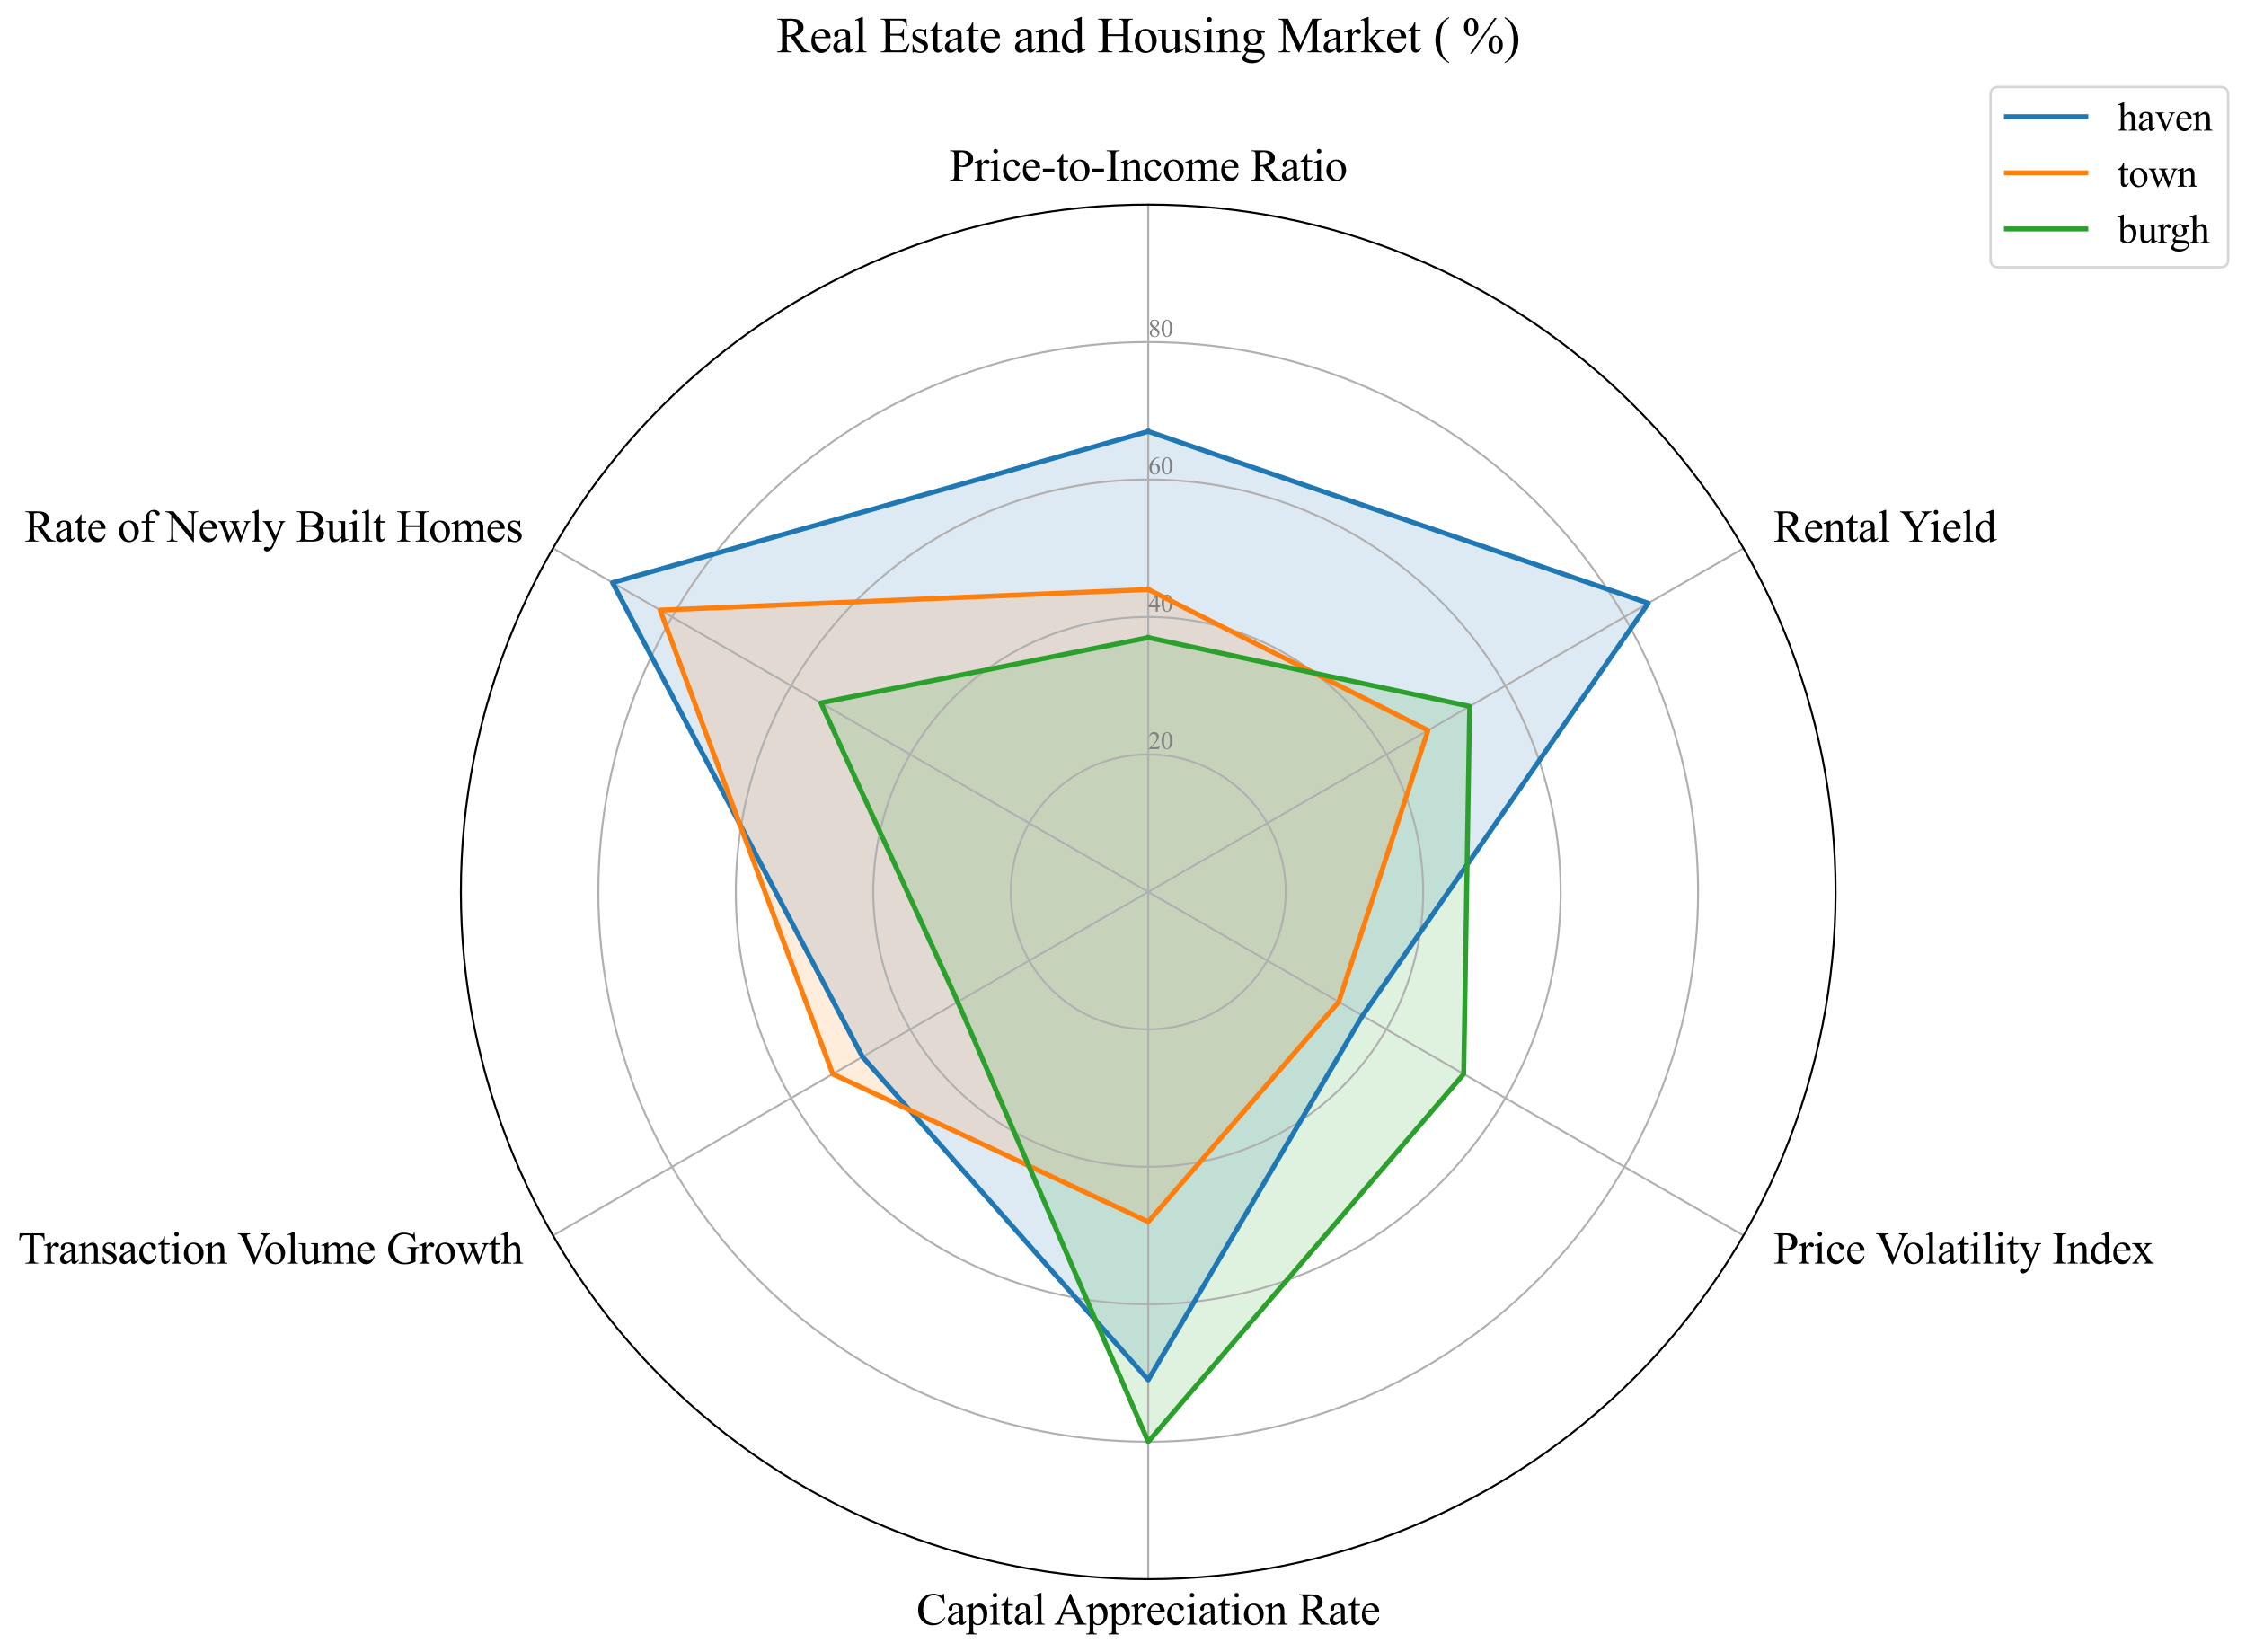 <?xml version="1.0" encoding="utf-8" standalone="no"?>
<!DOCTYPE svg PUBLIC "-//W3C//DTD SVG 1.1//EN"
  "http://www.w3.org/Graphics/SVG/1.1/DTD/svg11.dtd">
<svg xmlns:xlink="http://www.w3.org/1999/xlink" width="905.793pt" height="666.302pt" viewBox="0 0 905.793 666.302" xmlns="http://www.w3.org/2000/svg" version="1.1">
 <defs>
  <style type="text/css">*{stroke-linejoin: round; stroke-linecap: butt}</style>
 </defs>
 <g id="figure_1">
  <g id="patch_1">
   <path d="M -0 666.302 
L 905.793 666.302 
L 905.793 0 
L -0 0 
z
" style="fill: #ffffff"/>
  </g>
  <g id="axes_1">
   <g id="patch_2">
    <path d="M 740.273 359.728 
C 740.273 323.326 733.103 287.278 719.173 253.648 
C 705.243 220.017 684.823 189.457 659.083 163.718 
C 633.344 137.978 602.784 117.558 569.153 103.628 
C 535.523 89.698 499.475 82.528 463.073 82.528 
C 426.672 82.528 390.624 89.698 356.994 103.628 
C 323.363 117.558 292.803 137.978 267.063 163.718 
C 241.324 189.457 220.904 220.017 206.974 253.648 
C 193.044 287.278 185.873 323.326 185.873 359.728 
C 185.873 396.129 193.044 432.177 206.974 465.807 
C 220.904 499.438 241.324 529.998 267.063 555.737 
C 292.803 581.477 323.363 601.897 356.994 615.827 
C 390.624 629.757 426.672 636.928 463.073 636.928 
C 499.475 636.928 535.523 629.757 569.153 615.827 
C 602.784 601.897 633.344 581.477 659.083 555.737 
C 684.823 529.998 705.243 499.438 719.173 465.807 
C 733.103 432.177 740.273 396.129 740.273 359.728 
M 463.073 359.728 
C 463.073 359.728 463.073 359.728 463.073 359.728 
C 463.073 359.728 463.073 359.728 463.073 359.728 
C 463.073 359.728 463.073 359.728 463.073 359.728 
C 463.073 359.728 463.073 359.728 463.073 359.728 
C 463.073 359.728 463.073 359.728 463.073 359.728 
C 463.073 359.728 463.073 359.728 463.073 359.728 
C 463.073 359.728 463.073 359.728 463.073 359.728 
C 463.073 359.728 463.073 359.728 463.073 359.728 
C 463.073 359.728 463.073 359.728 463.073 359.728 
C 463.073 359.728 463.073 359.728 463.073 359.728 
C 463.073 359.728 463.073 359.728 463.073 359.728 
C 463.073 359.728 463.073 359.728 463.073 359.728 
C 463.073 359.728 463.073 359.728 463.073 359.728 
C 463.073 359.728 463.073 359.728 463.073 359.728 
C 463.073 359.728 463.073 359.728 463.073 359.728 
C 463.073 359.728 463.073 359.728 463.073 359.728 
z
" style="fill: #ffffff"/>
   </g>
   <g id="patch_3">
    <path d="M 463.073 174.004 
L 664.726 243.304 
L 549.496 409.623 
L 463.073 556.539 
L 347.844 426.255 
L 247.017 234.988 
z
" clip-path="url(#p6fd9d0d547)" style="fill: #1f77b4; opacity: 0.15; stroke: #1f77b4; stroke-linejoin: miter"/>
   </g>
   <g id="patch_4">
    <path d="M 463.073 237.76 
L 575.903 294.586 
L 539.893 404.079 
L 463.073 492.784 
L 335.84 433.185 
L 266.222 246.076 
z
" clip-path="url(#p6fd9d0d547)" style="fill: #ff7f0e; opacity: 0.15; stroke: #ff7f0e; stroke-linejoin: miter"/>
   </g>
   <g id="patch_5">
    <path d="M 463.073 257.163 
L 592.707 284.884 
L 590.306 433.185 
L 463.073 581.487 
L 386.254 404.079 
L 331.039 283.498 
z
" clip-path="url(#p6fd9d0d547)" style="fill: #2ca02c; opacity: 0.15; stroke: #2ca02c; stroke-linejoin: miter"/>
   </g>
   <g id="matplotlib.axis_1">
    <g id="xtick_1">
     <g id="line2d_1">
      <path d="M 463.073 359.728 
L 463.073 82.528 
" clip-path="url(#p6fd9d0d547)" style="fill: none; stroke: #b0b0b0; stroke-width: 0.8; stroke-linecap: square"/>
     </g>
     <g id="text_1">
      <!-- Price-to-Income Ratio -->
      <g transform="translate(382.851 72.852) scale(0.18 -0.18)">
       <defs>
        <path id="TimesNewRomanPSMT-50" d="M 1313 1984 
L 1313 750 
Q 1313 350 1400 253 
Q 1519 116 1759 116 
L 1922 116 
L 1922 0 
L 106 0 
L 106 116 
L 266 116 
Q 534 116 650 291 
Q 713 388 713 750 
L 713 3488 
Q 713 3888 628 3984 
Q 506 4122 266 4122 
L 106 4122 
L 106 4238 
L 1659 4238 
Q 2228 4238 2556 4120 
Q 2884 4003 3109 3725 
Q 3334 3447 3334 3066 
Q 3334 2547 2992 2222 
Q 2650 1897 2025 1897 
Q 1872 1897 1694 1919 
Q 1516 1941 1313 1984 
z
M 1313 2163 
Q 1478 2131 1606 2115 
Q 1734 2100 1825 2100 
Q 2150 2100 2386 2351 
Q 2622 2603 2622 3003 
Q 2622 3278 2509 3514 
Q 2397 3750 2190 3867 
Q 1984 3984 1722 3984 
Q 1563 3984 1313 3925 
L 1313 2163 
z
" transform="scale(0.016)"/>
        <path id="TimesNewRomanPSMT-72" d="M 1038 2947 
L 1038 2303 
Q 1397 2947 1775 2947 
Q 1947 2947 2059 2842 
Q 2172 2738 2172 2600 
Q 2172 2478 2090 2393 
Q 2009 2309 1897 2309 
Q 1788 2309 1652 2417 
Q 1516 2525 1450 2525 
Q 1394 2525 1328 2463 
Q 1188 2334 1038 2041 
L 1038 669 
Q 1038 431 1097 309 
Q 1138 225 1241 169 
Q 1344 113 1538 113 
L 1538 0 
L 72 0 
L 72 113 
Q 291 113 397 181 
Q 475 231 506 341 
Q 522 394 522 644 
L 522 1753 
Q 522 2253 501 2348 
Q 481 2444 426 2487 
Q 372 2531 291 2531 
Q 194 2531 72 2484 
L 41 2597 
L 906 2947 
L 1038 2947 
z
" transform="scale(0.016)"/>
        <path id="TimesNewRomanPSMT-69" d="M 928 4444 
Q 1059 4444 1151 4351 
Q 1244 4259 1244 4128 
Q 1244 3997 1151 3903 
Q 1059 3809 928 3809 
Q 797 3809 703 3903 
Q 609 3997 609 4128 
Q 609 4259 701 4351 
Q 794 4444 928 4444 
z
M 1188 2947 
L 1188 647 
Q 1188 378 1227 289 
Q 1266 200 1342 156 
Q 1419 113 1622 113 
L 1622 0 
L 231 0 
L 231 113 
Q 441 113 512 153 
Q 584 194 626 287 
Q 669 381 669 647 
L 669 1750 
Q 669 2216 641 2353 
Q 619 2453 572 2492 
Q 525 2531 444 2531 
Q 356 2531 231 2484 
L 188 2597 
L 1050 2947 
L 1188 2947 
z
" transform="scale(0.016)"/>
        <path id="TimesNewRomanPSMT-63" d="M 2631 1088 
Q 2516 522 2178 217 
Q 1841 -88 1431 -88 
Q 944 -88 581 321 
Q 219 731 219 1428 
Q 219 2103 620 2525 
Q 1022 2947 1584 2947 
Q 2006 2947 2278 2723 
Q 2550 2500 2550 2259 
Q 2550 2141 2473 2067 
Q 2397 1994 2259 1994 
Q 2075 1994 1981 2113 
Q 1928 2178 1911 2362 
Q 1894 2547 1784 2644 
Q 1675 2738 1481 2738 
Q 1169 2738 978 2506 
Q 725 2200 725 1697 
Q 725 1184 976 792 
Q 1228 400 1656 400 
Q 1963 400 2206 609 
Q 2378 753 2541 1131 
L 2631 1088 
z
" transform="scale(0.016)"/>
        <path id="TimesNewRomanPSMT-65" d="M 681 1784 
Q 678 1147 991 784 
Q 1303 422 1725 422 
Q 2006 422 2214 576 
Q 2422 731 2563 1106 
L 2659 1044 
Q 2594 616 2278 264 
Q 1963 -88 1488 -88 
Q 972 -88 605 314 
Q 238 716 238 1394 
Q 238 2128 614 2539 
Q 991 2950 1559 2950 
Q 2041 2950 2350 2633 
Q 2659 2316 2659 1784 
L 681 1784 
z
M 681 1966 
L 2006 1966 
Q 1991 2241 1941 2353 
Q 1863 2528 1708 2628 
Q 1553 2728 1384 2728 
Q 1125 2728 920 2526 
Q 716 2325 681 1966 
z
" transform="scale(0.016)"/>
        <path id="TimesNewRomanPSMT-2d" d="M 259 1672 
L 1875 1672 
L 1875 1200 
L 259 1200 
L 259 1672 
z
" transform="scale(0.016)"/>
        <path id="TimesNewRomanPSMT-74" d="M 1031 3803 
L 1031 2863 
L 1700 2863 
L 1700 2644 
L 1031 2644 
L 1031 788 
Q 1031 509 1111 412 
Q 1191 316 1316 316 
Q 1419 316 1516 380 
Q 1613 444 1666 569 
L 1788 569 
Q 1678 263 1478 108 
Q 1278 -47 1066 -47 
Q 922 -47 784 33 
Q 647 113 581 261 
Q 516 409 516 719 
L 516 2644 
L 63 2644 
L 63 2747 
Q 234 2816 414 2980 
Q 594 3144 734 3369 
Q 806 3488 934 3803 
L 1031 3803 
z
" transform="scale(0.016)"/>
        <path id="TimesNewRomanPSMT-6f" d="M 1600 2947 
Q 2250 2947 2644 2453 
Q 2978 2031 2978 1484 
Q 2978 1100 2793 706 
Q 2609 313 2286 112 
Q 1963 -88 1566 -88 
Q 919 -88 538 428 
Q 216 863 216 1403 
Q 216 1797 411 2186 
Q 606 2575 925 2761 
Q 1244 2947 1600 2947 
z
M 1503 2744 
Q 1338 2744 1170 2645 
Q 1003 2547 900 2300 
Q 797 2053 797 1666 
Q 797 1041 1045 587 
Q 1294 134 1700 134 
Q 2003 134 2200 384 
Q 2397 634 2397 1244 
Q 2397 2006 2069 2444 
Q 1847 2744 1503 2744 
z
" transform="scale(0.016)"/>
        <path id="TimesNewRomanPSMT-49" d="M 1975 116 
L 1975 0 
L 159 0 
L 159 116 
L 309 116 
Q 572 116 691 269 
Q 766 369 766 750 
L 766 3488 
Q 766 3809 725 3913 
Q 694 3991 597 4047 
Q 459 4122 309 4122 
L 159 4122 
L 159 4238 
L 1975 4238 
L 1975 4122 
L 1822 4122 
Q 1563 4122 1444 3969 
Q 1366 3869 1366 3488 
L 1366 750 
Q 1366 428 1406 325 
Q 1438 247 1538 191 
Q 1672 116 1822 116 
L 1975 116 
z
" transform="scale(0.016)"/>
        <path id="TimesNewRomanPSMT-6e" d="M 1034 2341 
Q 1538 2947 1994 2947 
Q 2228 2947 2397 2830 
Q 2566 2713 2666 2444 
Q 2734 2256 2734 1869 
L 2734 647 
Q 2734 375 2778 278 
Q 2813 200 2889 156 
Q 2966 113 3172 113 
L 3172 0 
L 1756 0 
L 1756 113 
L 1816 113 
Q 2016 113 2095 173 
Q 2175 234 2206 353 
Q 2219 400 2219 647 
L 2219 1819 
Q 2219 2209 2117 2386 
Q 2016 2563 1775 2563 
Q 1403 2563 1034 2156 
L 1034 647 
Q 1034 356 1069 288 
Q 1113 197 1189 155 
Q 1266 113 1500 113 
L 1500 0 
L 84 0 
L 84 113 
L 147 113 
Q 366 113 442 223 
Q 519 334 519 647 
L 519 1709 
Q 519 2225 495 2337 
Q 472 2450 423 2490 
Q 375 2531 294 2531 
Q 206 2531 84 2484 
L 38 2597 
L 900 2947 
L 1034 2947 
L 1034 2341 
z
" transform="scale(0.016)"/>
        <path id="TimesNewRomanPSMT-6d" d="M 1050 2338 
Q 1363 2650 1419 2697 
Q 1559 2816 1721 2881 
Q 1884 2947 2044 2947 
Q 2313 2947 2506 2790 
Q 2700 2634 2766 2338 
Q 3088 2713 3309 2830 
Q 3531 2947 3766 2947 
Q 3994 2947 4170 2830 
Q 4347 2713 4450 2447 
Q 4519 2266 4519 1878 
L 4519 647 
Q 4519 378 4559 278 
Q 4591 209 4675 161 
Q 4759 113 4950 113 
L 4950 0 
L 3538 0 
L 3538 113 
L 3597 113 
Q 3781 113 3884 184 
Q 3956 234 3988 344 
Q 4000 397 4000 647 
L 4000 1878 
Q 4000 2228 3916 2372 
Q 3794 2572 3525 2572 
Q 3359 2572 3192 2489 
Q 3025 2406 2788 2181 
L 2781 2147 
L 2788 2013 
L 2788 647 
Q 2788 353 2820 281 
Q 2853 209 2943 161 
Q 3034 113 3253 113 
L 3253 0 
L 1806 0 
L 1806 113 
Q 2044 113 2133 169 
Q 2222 225 2256 338 
Q 2272 391 2272 647 
L 2272 1878 
Q 2272 2228 2169 2381 
Q 2031 2581 1784 2581 
Q 1616 2581 1450 2491 
Q 1191 2353 1050 2181 
L 1050 647 
Q 1050 366 1089 281 
Q 1128 197 1204 155 
Q 1281 113 1516 113 
L 1516 0 
L 100 0 
L 100 113 
Q 297 113 375 155 
Q 453 197 493 289 
Q 534 381 534 647 
L 534 1741 
Q 534 2213 506 2350 
Q 484 2453 437 2492 
Q 391 2531 309 2531 
Q 222 2531 100 2484 
L 53 2597 
L 916 2947 
L 1050 2947 
L 1050 2338 
z
" transform="scale(0.016)"/>
        <path id="TimesNewRomanPSMT-20" transform="scale(0.016)"/>
        <path id="TimesNewRomanPSMT-52" d="M 4325 0 
L 3194 0 
L 1759 1981 
Q 1600 1975 1500 1975 
Q 1459 1975 1412 1976 
Q 1366 1978 1316 1981 
L 1316 750 
Q 1316 350 1403 253 
Q 1522 116 1759 116 
L 1925 116 
L 1925 0 
L 109 0 
L 109 116 
L 269 116 
Q 538 116 653 291 
Q 719 388 719 750 
L 719 3488 
Q 719 3888 631 3984 
Q 509 4122 269 4122 
L 109 4122 
L 109 4238 
L 1653 4238 
Q 2328 4238 2648 4139 
Q 2969 4041 3192 3777 
Q 3416 3513 3416 3147 
Q 3416 2756 3161 2468 
Q 2906 2181 2372 2063 
L 3247 847 
Q 3547 428 3762 290 
Q 3978 153 4325 116 
L 4325 0 
z
M 1316 2178 
Q 1375 2178 1419 2176 
Q 1463 2175 1491 2175 
Q 2097 2175 2405 2437 
Q 2713 2700 2713 3106 
Q 2713 3503 2464 3751 
Q 2216 4000 1806 4000 
Q 1625 4000 1316 3941 
L 1316 2178 
z
" transform="scale(0.016)"/>
        <path id="TimesNewRomanPSMT-61" d="M 1822 413 
Q 1381 72 1269 19 
Q 1100 -59 909 -59 
Q 613 -59 420 144 
Q 228 347 228 678 
Q 228 888 322 1041 
Q 450 1253 767 1440 
Q 1084 1628 1822 1897 
L 1822 2009 
Q 1822 2438 1686 2597 
Q 1550 2756 1291 2756 
Q 1094 2756 978 2650 
Q 859 2544 859 2406 
L 866 2225 
Q 866 2081 792 2003 
Q 719 1925 600 1925 
Q 484 1925 411 2006 
Q 338 2088 338 2228 
Q 338 2497 613 2722 
Q 888 2947 1384 2947 
Q 1766 2947 2009 2819 
Q 2194 2722 2281 2516 
Q 2338 2381 2338 1966 
L 2338 994 
Q 2338 584 2353 492 
Q 2369 400 2405 369 
Q 2441 338 2488 338 
Q 2538 338 2575 359 
Q 2641 400 2828 588 
L 2828 413 
Q 2478 -56 2159 -56 
Q 2006 -56 1915 50 
Q 1825 156 1822 413 
z
M 1822 616 
L 1822 1706 
Q 1350 1519 1213 1441 
Q 966 1303 859 1153 
Q 753 1003 753 825 
Q 753 600 887 451 
Q 1022 303 1197 303 
Q 1434 303 1822 616 
z
" transform="scale(0.016)"/>
       </defs>
       <use xlink:href="#TimesNewRomanPSMT-50"/>
       <use xlink:href="#TimesNewRomanPSMT-72" transform="translate(55.615 0)"/>
       <use xlink:href="#TimesNewRomanPSMT-69" transform="translate(88.916 0)"/>
       <use xlink:href="#TimesNewRomanPSMT-63" transform="translate(116.699 0)"/>
       <use xlink:href="#TimesNewRomanPSMT-65" transform="translate(161.084 0)"/>
       <use xlink:href="#TimesNewRomanPSMT-2d" transform="translate(205.469 0)"/>
       <use xlink:href="#TimesNewRomanPSMT-74" transform="translate(238.77 0)"/>
       <use xlink:href="#TimesNewRomanPSMT-6f" transform="translate(266.553 0)"/>
       <use xlink:href="#TimesNewRomanPSMT-2d" transform="translate(316.553 0)"/>
       <use xlink:href="#TimesNewRomanPSMT-49" transform="translate(349.854 0)"/>
       <use xlink:href="#TimesNewRomanPSMT-6e" transform="translate(383.154 0)"/>
       <use xlink:href="#TimesNewRomanPSMT-63" transform="translate(433.154 0)"/>
       <use xlink:href="#TimesNewRomanPSMT-6f" transform="translate(477.539 0)"/>
       <use xlink:href="#TimesNewRomanPSMT-6d" transform="translate(527.539 0)"/>
       <use xlink:href="#TimesNewRomanPSMT-65" transform="translate(605.322 0)"/>
       <use xlink:href="#TimesNewRomanPSMT-20" transform="translate(649.707 0)"/>
       <use xlink:href="#TimesNewRomanPSMT-52" transform="translate(674.707 0)"/>
       <use xlink:href="#TimesNewRomanPSMT-61" transform="translate(741.406 0)"/>
       <use xlink:href="#TimesNewRomanPSMT-74" transform="translate(785.791 0)"/>
       <use xlink:href="#TimesNewRomanPSMT-69" transform="translate(813.574 0)"/>
       <use xlink:href="#TimesNewRomanPSMT-6f" transform="translate(841.357 0)"/>
      </g>
     </g>
    </g>
    <g id="xtick_2">
     <g id="line2d_2">
      <path d="M 463.073 359.728 
L 703.136 221.127 
" clip-path="url(#p6fd9d0d547)" style="fill: none; stroke: #b0b0b0; stroke-width: 0.8; stroke-linecap: square"/>
     </g>
     <g id="text_2">
      <!-- Rental Yield -->
      <g transform="translate(715.26 218.452) scale(0.18 -0.18)">
       <defs>
        <path id="TimesNewRomanPSMT-6c" d="M 1184 4444 
L 1184 647 
Q 1184 378 1223 290 
Q 1263 203 1344 158 
Q 1425 113 1647 113 
L 1647 0 
L 244 0 
L 244 113 
Q 441 113 512 153 
Q 584 194 625 287 
Q 666 381 666 647 
L 666 3247 
Q 666 3731 644 3842 
Q 622 3953 573 3993 
Q 525 4034 450 4034 
Q 369 4034 244 3984 
L 191 4094 
L 1044 4444 
L 1184 4444 
z
" transform="scale(0.016)"/>
        <path id="TimesNewRomanPSMT-59" d="M 3050 4238 
L 4528 4238 
L 4528 4122 
L 4447 4122 
Q 4366 4122 4209 4050 
Q 4053 3978 3925 3843 
Q 3797 3709 3609 3406 
L 2588 1797 
L 2588 734 
Q 2588 344 2675 247 
Q 2794 116 3050 116 
L 3188 116 
L 3188 0 
L 1388 0 
L 1388 116 
L 1538 116 
Q 1806 116 1919 278 
Q 1988 378 1988 734 
L 1988 1738 
L 825 3513 
Q 619 3825 545 3903 
Q 472 3981 241 4091 
Q 178 4122 59 4122 
L 59 4238 
L 1872 4238 
L 1872 4122 
L 1778 4122 
Q 1631 4122 1507 4053 
Q 1384 3984 1384 3847 
Q 1384 3734 1575 3441 
L 2459 2075 
L 3291 3381 
Q 3478 3675 3478 3819 
Q 3478 3906 3433 3975 
Q 3388 4044 3303 4083 
Q 3219 4122 3050 4122 
L 3050 4238 
z
" transform="scale(0.016)"/>
        <path id="TimesNewRomanPSMT-64" d="M 2222 322 
Q 2013 103 1813 7 
Q 1613 -88 1381 -88 
Q 913 -88 563 304 
Q 213 697 213 1313 
Q 213 1928 600 2439 
Q 988 2950 1597 2950 
Q 1975 2950 2222 2709 
L 2222 3238 
Q 2222 3728 2198 3840 
Q 2175 3953 2125 3993 
Q 2075 4034 2000 4034 
Q 1919 4034 1784 3984 
L 1744 4094 
L 2597 4444 
L 2738 4444 
L 2738 1134 
Q 2738 631 2761 520 
Q 2784 409 2836 365 
Q 2888 322 2956 322 
Q 3041 322 3181 375 
L 3216 266 
L 2366 -88 
L 2222 -88 
L 2222 322 
z
M 2222 541 
L 2222 2016 
Q 2203 2228 2109 2403 
Q 2016 2578 1861 2667 
Q 1706 2756 1559 2756 
Q 1284 2756 1069 2509 
Q 784 2184 784 1559 
Q 784 928 1059 592 
Q 1334 256 1672 256 
Q 1956 256 2222 541 
z
" transform="scale(0.016)"/>
       </defs>
       <use xlink:href="#TimesNewRomanPSMT-52"/>
       <use xlink:href="#TimesNewRomanPSMT-65" transform="translate(66.699 0)"/>
       <use xlink:href="#TimesNewRomanPSMT-6e" transform="translate(111.084 0)"/>
       <use xlink:href="#TimesNewRomanPSMT-74" transform="translate(161.084 0)"/>
       <use xlink:href="#TimesNewRomanPSMT-61" transform="translate(188.867 0)"/>
       <use xlink:href="#TimesNewRomanPSMT-6c" transform="translate(233.252 0)"/>
       <use xlink:href="#TimesNewRomanPSMT-20" transform="translate(261.035 0)"/>
       <use xlink:href="#TimesNewRomanPSMT-59" transform="translate(282.285 0)"/>
       <use xlink:href="#TimesNewRomanPSMT-69" transform="translate(349.002 0)"/>
       <use xlink:href="#TimesNewRomanPSMT-65" transform="translate(376.785 0)"/>
       <use xlink:href="#TimesNewRomanPSMT-6c" transform="translate(421.17 0)"/>
       <use xlink:href="#TimesNewRomanPSMT-64" transform="translate(448.953 0)"/>
      </g>
     </g>
    </g>
    <g id="xtick_3">
     <g id="line2d_3">
      <path d="M 463.073 359.728 
L 703.136 498.327 
" clip-path="url(#p6fd9d0d547)" style="fill: none; stroke: #b0b0b0; stroke-width: 0.8; stroke-linecap: square"/>
     </g>
     <g id="text_3">
      <!-- Price Volatility Index -->
      <g transform="translate(715.26 509.635) scale(0.18 -0.18)">
       <defs>
        <path id="TimesNewRomanPSMT-56" d="M 4544 4238 
L 4544 4122 
Q 4319 4081 4203 3978 
Q 4038 3825 3909 3509 
L 2431 -97 
L 2316 -97 
L 728 3556 
Q 606 3838 556 3900 
Q 478 3997 364 4051 
Q 250 4106 56 4122 
L 56 4238 
L 1788 4238 
L 1788 4122 
Q 1494 4094 1406 4022 
Q 1319 3950 1319 3838 
Q 1319 3681 1463 3350 
L 2541 866 
L 3541 3319 
Q 3688 3681 3688 3822 
Q 3688 3913 3597 3995 
Q 3506 4078 3291 4113 
Q 3275 4116 3238 4122 
L 3238 4238 
L 4544 4238 
z
" transform="scale(0.016)"/>
        <path id="TimesNewRomanPSMT-79" d="M 38 2863 
L 1372 2863 
L 1372 2747 
L 1306 2747 
Q 1166 2747 1095 2686 
Q 1025 2625 1025 2534 
Q 1025 2413 1128 2197 
L 1825 753 
L 2466 2334 
Q 2519 2463 2519 2588 
Q 2519 2644 2497 2672 
Q 2472 2706 2419 2726 
Q 2366 2747 2231 2747 
L 2231 2863 
L 3163 2863 
L 3163 2747 
Q 3047 2734 2984 2696 
Q 2922 2659 2847 2556 
Q 2819 2513 2741 2316 
L 1575 -541 
Q 1406 -956 1132 -1168 
Q 859 -1381 606 -1381 
Q 422 -1381 303 -1275 
Q 184 -1169 184 -1031 
Q 184 -900 270 -820 
Q 356 -741 506 -741 
Q 609 -741 788 -809 
Q 913 -856 944 -856 
Q 1038 -856 1148 -759 
Q 1259 -663 1372 -384 
L 1575 113 
L 547 2272 
Q 500 2369 397 2513 
Q 319 2622 269 2659 
Q 197 2709 38 2747 
L 38 2863 
z
" transform="scale(0.016)"/>
        <path id="TimesNewRomanPSMT-78" d="M 84 2863 
L 1431 2863 
L 1431 2747 
Q 1303 2747 1251 2703 
Q 1200 2659 1200 2588 
Q 1200 2513 1309 2356 
Q 1344 2306 1413 2200 
L 1616 1875 
L 1850 2200 
Q 2075 2509 2075 2591 
Q 2075 2656 2022 2701 
Q 1969 2747 1850 2747 
L 1850 2863 
L 2819 2863 
L 2819 2747 
Q 2666 2738 2553 2663 
Q 2400 2556 2134 2200 
L 1744 1678 
L 2456 653 
Q 2719 275 2831 198 
Q 2944 122 3122 113 
L 3122 0 
L 1772 0 
L 1772 113 
Q 1913 113 1991 175 
Q 2050 219 2050 291 
Q 2050 363 1850 653 
L 1431 1266 
L 972 653 
Q 759 369 759 316 
Q 759 241 829 180 
Q 900 119 1041 113 
L 1041 0 
L 106 0 
L 106 113 
Q 219 128 303 191 
Q 422 281 703 653 
L 1303 1450 
L 759 2238 
Q 528 2575 401 2661 
Q 275 2747 84 2747 
L 84 2863 
z
" transform="scale(0.016)"/>
       </defs>
       <use xlink:href="#TimesNewRomanPSMT-50"/>
       <use xlink:href="#TimesNewRomanPSMT-72" transform="translate(55.615 0)"/>
       <use xlink:href="#TimesNewRomanPSMT-69" transform="translate(88.916 0)"/>
       <use xlink:href="#TimesNewRomanPSMT-63" transform="translate(116.699 0)"/>
       <use xlink:href="#TimesNewRomanPSMT-65" transform="translate(161.084 0)"/>
       <use xlink:href="#TimesNewRomanPSMT-20" transform="translate(205.469 0)"/>
       <use xlink:href="#TimesNewRomanPSMT-56" transform="translate(228.719 0)"/>
       <use xlink:href="#TimesNewRomanPSMT-6f" transform="translate(288.061 0)"/>
       <use xlink:href="#TimesNewRomanPSMT-6c" transform="translate(338.061 0)"/>
       <use xlink:href="#TimesNewRomanPSMT-61" transform="translate(365.844 0)"/>
       <use xlink:href="#TimesNewRomanPSMT-74" transform="translate(410.229 0)"/>
       <use xlink:href="#TimesNewRomanPSMT-69" transform="translate(438.012 0)"/>
       <use xlink:href="#TimesNewRomanPSMT-6c" transform="translate(465.795 0)"/>
       <use xlink:href="#TimesNewRomanPSMT-69" transform="translate(493.578 0)"/>
       <use xlink:href="#TimesNewRomanPSMT-74" transform="translate(521.361 0)"/>
       <use xlink:href="#TimesNewRomanPSMT-79" transform="translate(549.145 0)"/>
       <use xlink:href="#TimesNewRomanPSMT-20" transform="translate(599.145 0)"/>
       <use xlink:href="#TimesNewRomanPSMT-49" transform="translate(624.145 0)"/>
       <use xlink:href="#TimesNewRomanPSMT-6e" transform="translate(657.445 0)"/>
       <use xlink:href="#TimesNewRomanPSMT-64" transform="translate(707.445 0)"/>
       <use xlink:href="#TimesNewRomanPSMT-65" transform="translate(757.445 0)"/>
       <use xlink:href="#TimesNewRomanPSMT-78" transform="translate(801.83 0)"/>
      </g>
     </g>
    </g>
    <g id="xtick_4">
     <g id="line2d_4">
      <path d="M 463.073 359.728 
L 463.073 636.928 
" clip-path="url(#p6fd9d0d547)" style="fill: none; stroke: #b0b0b0; stroke-width: 0.8; stroke-linecap: square"/>
     </g>
     <g id="text_4">
      <!-- Capital Appreciation Rate -->
      <g transform="translate(369.597 655.252) scale(0.18 -0.18)">
       <defs>
        <path id="TimesNewRomanPSMT-43" d="M 3853 4334 
L 3950 2894 
L 3853 2894 
Q 3659 3541 3300 3825 
Q 2941 4109 2438 4109 
Q 2016 4109 1675 3895 
Q 1334 3681 1139 3212 
Q 944 2744 944 2047 
Q 944 1472 1128 1050 
Q 1313 628 1683 403 
Q 2053 178 2528 178 
Q 2941 178 3256 354 
Q 3572 531 3950 1056 
L 4047 994 
Q 3728 428 3303 165 
Q 2878 -97 2294 -97 
Q 1241 -97 663 684 
Q 231 1266 231 2053 
Q 231 2688 515 3219 
Q 800 3750 1298 4042 
Q 1797 4334 2388 4334 
Q 2847 4334 3294 4109 
Q 3425 4041 3481 4041 
Q 3566 4041 3628 4100 
Q 3709 4184 3744 4334 
L 3853 4334 
z
" transform="scale(0.016)"/>
        <path id="TimesNewRomanPSMT-70" d="M -6 2578 
L 875 2934 
L 994 2934 
L 994 2266 
Q 1216 2644 1439 2795 
Q 1663 2947 1909 2947 
Q 2341 2947 2628 2609 
Q 2981 2197 2981 1534 
Q 2981 794 2556 309 
Q 2206 -88 1675 -88 
Q 1444 -88 1275 -22 
Q 1150 25 994 166 
L 994 -706 
Q 994 -1000 1030 -1079 
Q 1066 -1159 1155 -1206 
Q 1244 -1253 1478 -1253 
L 1478 -1369 
L -22 -1369 
L -22 -1253 
L 56 -1253 
Q 228 -1256 350 -1188 
Q 409 -1153 442 -1076 
Q 475 -1000 475 -688 
L 475 2019 
Q 475 2297 450 2372 
Q 425 2447 370 2484 
Q 316 2522 222 2522 
Q 147 2522 31 2478 
L -6 2578 
z
M 994 2081 
L 994 1013 
Q 994 666 1022 556 
Q 1066 375 1236 237 
Q 1406 100 1666 100 
Q 1978 100 2172 344 
Q 2425 663 2425 1241 
Q 2425 1897 2138 2250 
Q 1938 2494 1663 2494 
Q 1513 2494 1366 2419 
Q 1253 2363 994 2081 
z
" transform="scale(0.016)"/>
        <path id="TimesNewRomanPSMT-41" d="M 2928 1419 
L 1288 1419 
L 1000 750 
Q 894 503 894 381 
Q 894 284 986 211 
Q 1078 138 1384 116 
L 1384 0 
L 50 0 
L 50 116 
Q 316 163 394 238 
Q 553 388 747 847 
L 2238 4334 
L 2347 4334 
L 3822 809 
Q 4000 384 4145 257 
Q 4291 131 4550 116 
L 4550 0 
L 2878 0 
L 2878 116 
Q 3131 128 3220 200 
Q 3309 272 3309 375 
Q 3309 513 3184 809 
L 2928 1419 
z
M 2841 1650 
L 2122 3363 
L 1384 1650 
L 2841 1650 
z
" transform="scale(0.016)"/>
       </defs>
       <use xlink:href="#TimesNewRomanPSMT-43"/>
       <use xlink:href="#TimesNewRomanPSMT-61" transform="translate(66.699 0)"/>
       <use xlink:href="#TimesNewRomanPSMT-70" transform="translate(111.084 0)"/>
       <use xlink:href="#TimesNewRomanPSMT-69" transform="translate(161.084 0)"/>
       <use xlink:href="#TimesNewRomanPSMT-74" transform="translate(188.867 0)"/>
       <use xlink:href="#TimesNewRomanPSMT-61" transform="translate(216.65 0)"/>
       <use xlink:href="#TimesNewRomanPSMT-6c" transform="translate(261.035 0)"/>
       <use xlink:href="#TimesNewRomanPSMT-20" transform="translate(288.818 0)"/>
       <use xlink:href="#TimesNewRomanPSMT-41" transform="translate(308.318 0)"/>
       <use xlink:href="#TimesNewRomanPSMT-70" transform="translate(380.535 0)"/>
       <use xlink:href="#TimesNewRomanPSMT-70" transform="translate(430.535 0)"/>
       <use xlink:href="#TimesNewRomanPSMT-72" transform="translate(480.535 0)"/>
       <use xlink:href="#TimesNewRomanPSMT-65" transform="translate(513.836 0)"/>
       <use xlink:href="#TimesNewRomanPSMT-63" transform="translate(558.221 0)"/>
       <use xlink:href="#TimesNewRomanPSMT-69" transform="translate(602.605 0)"/>
       <use xlink:href="#TimesNewRomanPSMT-61" transform="translate(630.389 0)"/>
       <use xlink:href="#TimesNewRomanPSMT-74" transform="translate(674.773 0)"/>
       <use xlink:href="#TimesNewRomanPSMT-69" transform="translate(702.557 0)"/>
       <use xlink:href="#TimesNewRomanPSMT-6f" transform="translate(730.34 0)"/>
       <use xlink:href="#TimesNewRomanPSMT-6e" transform="translate(780.34 0)"/>
       <use xlink:href="#TimesNewRomanPSMT-20" transform="translate(830.34 0)"/>
       <use xlink:href="#TimesNewRomanPSMT-52" transform="translate(855.34 0)"/>
       <use xlink:href="#TimesNewRomanPSMT-61" transform="translate(922.039 0)"/>
       <use xlink:href="#TimesNewRomanPSMT-74" transform="translate(966.424 0)"/>
       <use xlink:href="#TimesNewRomanPSMT-65" transform="translate(994.207 0)"/>
      </g>
     </g>
    </g>
    <g id="xtick_5">
     <g id="line2d_5">
      <path d="M 463.073 359.728 
L 223.011 498.327 
" clip-path="url(#p6fd9d0d547)" style="fill: none; stroke: #b0b0b0; stroke-width: 0.8; stroke-linecap: square"/>
     </g>
     <g id="text_5">
      <!-- Transaction Volume Growth -->
      <g transform="translate(7.2 509.652) scale(0.18 -0.18)">
       <defs>
        <path id="TimesNewRomanPSMT-54" d="M 3703 4238 
L 3750 3244 
L 3631 3244 
Q 3597 3506 3538 3619 
Q 3441 3800 3280 3886 
Q 3119 3972 2856 3972 
L 2259 3972 
L 2259 734 
Q 2259 344 2344 247 
Q 2463 116 2709 116 
L 2856 116 
L 2856 0 
L 1059 0 
L 1059 116 
L 1209 116 
Q 1478 116 1591 278 
Q 1659 378 1659 734 
L 1659 3972 
L 1150 3972 
Q 853 3972 728 3928 
Q 566 3869 450 3700 
Q 334 3531 313 3244 
L 194 3244 
L 244 4238 
L 3703 4238 
z
" transform="scale(0.016)"/>
        <path id="TimesNewRomanPSMT-73" d="M 2050 2947 
L 2050 1972 
L 1947 1972 
Q 1828 2431 1642 2597 
Q 1456 2763 1169 2763 
Q 950 2763 815 2647 
Q 681 2531 681 2391 
Q 681 2216 781 2091 
Q 878 1963 1175 1819 
L 1631 1597 
Q 2266 1288 2266 781 
Q 2266 391 1970 151 
Q 1675 -88 1309 -88 
Q 1047 -88 709 6 
Q 606 38 541 38 
Q 469 38 428 -44 
L 325 -44 
L 325 978 
L 428 978 
Q 516 541 762 319 
Q 1009 97 1316 97 
Q 1531 97 1667 223 
Q 1803 350 1803 528 
Q 1803 744 1651 891 
Q 1500 1038 1047 1263 
Q 594 1488 453 1669 
Q 313 1847 313 2119 
Q 313 2472 555 2709 
Q 797 2947 1181 2947 
Q 1350 2947 1591 2875 
Q 1750 2828 1803 2828 
Q 1853 2828 1881 2850 
Q 1909 2872 1947 2947 
L 2050 2947 
z
" transform="scale(0.016)"/>
        <path id="TimesNewRomanPSMT-75" d="M 2709 2863 
L 2709 1128 
Q 2709 631 2732 520 
Q 2756 409 2807 365 
Q 2859 322 2928 322 
Q 3025 322 3147 375 
L 3191 266 
L 2334 -88 
L 2194 -88 
L 2194 519 
Q 1825 119 1631 15 
Q 1438 -88 1222 -88 
Q 981 -88 804 51 
Q 628 191 559 409 
Q 491 628 491 1028 
L 491 2306 
Q 491 2509 447 2587 
Q 403 2666 317 2708 
Q 231 2750 6 2747 
L 6 2863 
L 1009 2863 
L 1009 947 
Q 1009 547 1148 422 
Q 1288 297 1484 297 
Q 1619 297 1789 381 
Q 1959 466 2194 703 
L 2194 2325 
Q 2194 2569 2105 2655 
Q 2016 2741 1734 2747 
L 1734 2863 
L 2709 2863 
z
" transform="scale(0.016)"/>
        <path id="TimesNewRomanPSMT-47" d="M 3928 4334 
L 4038 2997 
L 3928 2997 
Q 3763 3497 3500 3750 
Q 3122 4116 2528 4116 
Q 1719 4116 1297 3475 
Q 944 2934 944 2188 
Q 944 1581 1178 1081 
Q 1413 581 1792 348 
Q 2172 116 2572 116 
Q 2806 116 3025 175 
Q 3244 234 3447 350 
L 3447 1575 
Q 3447 1894 3398 1992 
Q 3350 2091 3248 2142 
Q 3147 2194 2891 2194 
L 2891 2313 
L 4531 2313 
L 4531 2194 
L 4453 2194 
Q 4209 2194 4119 2031 
Q 4056 1916 4056 1575 
L 4056 278 
Q 3697 84 3347 -6 
Q 2997 -97 2569 -97 
Q 1341 -97 703 691 
Q 225 1281 225 2053 
Q 225 2613 494 3125 
Q 813 3734 1369 4063 
Q 1834 4334 2469 4334 
Q 2700 4334 2889 4296 
Q 3078 4259 3425 4131 
Q 3600 4066 3659 4066 
Q 3719 4066 3761 4120 
Q 3803 4175 3813 4334 
L 3928 4334 
z
" transform="scale(0.016)"/>
        <path id="TimesNewRomanPSMT-77" d="M 41 2863 
L 1241 2863 
L 1241 2747 
Q 1075 2734 1023 2687 
Q 972 2641 972 2553 
Q 972 2456 1025 2319 
L 1638 672 
L 2253 2013 
L 2091 2434 
Q 2016 2622 1894 2694 
Q 1825 2738 1638 2747 
L 1638 2863 
L 3000 2863 
L 3000 2747 
Q 2775 2738 2681 2666 
Q 2619 2616 2619 2506 
Q 2619 2444 2644 2378 
L 3294 734 
L 3897 2319 
Q 3959 2488 3959 2588 
Q 3959 2647 3898 2694 
Q 3838 2741 3659 2747 
L 3659 2863 
L 4563 2863 
L 4563 2747 
Q 4291 2706 4163 2378 
L 3206 -88 
L 3078 -88 
L 2363 1741 
L 1528 -88 
L 1413 -88 
L 494 2319 
Q 403 2547 315 2626 
Q 228 2706 41 2747 
L 41 2863 
z
" transform="scale(0.016)"/>
        <path id="TimesNewRomanPSMT-68" d="M 1041 4444 
L 1041 2350 
Q 1388 2731 1591 2839 
Q 1794 2947 1997 2947 
Q 2241 2947 2416 2812 
Q 2591 2678 2675 2391 
Q 2734 2191 2734 1659 
L 2734 647 
Q 2734 375 2778 275 
Q 2809 200 2884 156 
Q 2959 113 3159 113 
L 3159 0 
L 1753 0 
L 1753 113 
L 1819 113 
Q 2019 113 2097 173 
Q 2175 234 2206 353 
Q 2216 403 2216 647 
L 2216 1659 
Q 2216 2128 2167 2275 
Q 2119 2422 2012 2495 
Q 1906 2569 1756 2569 
Q 1603 2569 1437 2487 
Q 1272 2406 1041 2159 
L 1041 647 
Q 1041 353 1073 281 
Q 1106 209 1195 161 
Q 1284 113 1503 113 
L 1503 0 
L 84 0 
L 84 113 
Q 275 113 384 172 
Q 447 203 484 290 
Q 522 378 522 647 
L 522 3238 
Q 522 3728 498 3840 
Q 475 3953 426 3993 
Q 378 4034 297 4034 
Q 231 4034 84 3984 
L 41 4094 
L 897 4444 
L 1041 4444 
z
" transform="scale(0.016)"/>
       </defs>
       <use xlink:href="#TimesNewRomanPSMT-54"/>
       <use xlink:href="#TimesNewRomanPSMT-72" transform="translate(57.584 0)"/>
       <use xlink:href="#TimesNewRomanPSMT-61" transform="translate(90.885 0)"/>
       <use xlink:href="#TimesNewRomanPSMT-6e" transform="translate(135.27 0)"/>
       <use xlink:href="#TimesNewRomanPSMT-73" transform="translate(185.27 0)"/>
       <use xlink:href="#TimesNewRomanPSMT-61" transform="translate(224.186 0)"/>
       <use xlink:href="#TimesNewRomanPSMT-63" transform="translate(268.57 0)"/>
       <use xlink:href="#TimesNewRomanPSMT-74" transform="translate(312.955 0)"/>
       <use xlink:href="#TimesNewRomanPSMT-69" transform="translate(340.738 0)"/>
       <use xlink:href="#TimesNewRomanPSMT-6f" transform="translate(368.521 0)"/>
       <use xlink:href="#TimesNewRomanPSMT-6e" transform="translate(418.521 0)"/>
       <use xlink:href="#TimesNewRomanPSMT-20" transform="translate(468.521 0)"/>
       <use xlink:href="#TimesNewRomanPSMT-56" transform="translate(491.771 0)"/>
       <use xlink:href="#TimesNewRomanPSMT-6f" transform="translate(551.113 0)"/>
       <use xlink:href="#TimesNewRomanPSMT-6c" transform="translate(601.113 0)"/>
       <use xlink:href="#TimesNewRomanPSMT-75" transform="translate(628.896 0)"/>
       <use xlink:href="#TimesNewRomanPSMT-6d" transform="translate(678.896 0)"/>
       <use xlink:href="#TimesNewRomanPSMT-65" transform="translate(756.68 0)"/>
       <use xlink:href="#TimesNewRomanPSMT-20" transform="translate(801.064 0)"/>
       <use xlink:href="#TimesNewRomanPSMT-47" transform="translate(826.064 0)"/>
       <use xlink:href="#TimesNewRomanPSMT-72" transform="translate(898.281 0)"/>
       <use xlink:href="#TimesNewRomanPSMT-6f" transform="translate(931.582 0)"/>
       <use xlink:href="#TimesNewRomanPSMT-77" transform="translate(981.582 0)"/>
       <use xlink:href="#TimesNewRomanPSMT-74" transform="translate(1053.799 0)"/>
       <use xlink:href="#TimesNewRomanPSMT-68" transform="translate(1081.582 0)"/>
      </g>
     </g>
    </g>
    <g id="xtick_6">
     <g id="line2d_6">
      <path d="M 463.073 359.728 
L 223.011 221.127 
" clip-path="url(#p6fd9d0d547)" style="fill: none; stroke: #b0b0b0; stroke-width: 0.8; stroke-linecap: square"/>
     </g>
     <g id="text_6">
      <!-- Rate of Newly Built Homes -->
      <g transform="translate(9.911 218.435) scale(0.18 -0.18)">
       <defs>
        <path id="TimesNewRomanPSMT-66" d="M 1319 2638 
L 1319 756 
Q 1319 356 1406 250 
Q 1522 113 1716 113 
L 1975 113 
L 1975 0 
L 266 0 
L 266 113 
L 394 113 
Q 519 113 622 175 
Q 725 238 764 344 
Q 803 450 803 756 
L 803 2638 
L 247 2638 
L 247 2863 
L 803 2863 
L 803 3050 
Q 803 3478 940 3775 
Q 1078 4072 1361 4255 
Q 1644 4438 1997 4438 
Q 2325 4438 2600 4225 
Q 2781 4084 2781 3909 
Q 2781 3816 2700 3733 
Q 2619 3650 2525 3650 
Q 2453 3650 2373 3701 
Q 2294 3753 2178 3923 
Q 2063 4094 1966 4153 
Q 1869 4213 1750 4213 
Q 1606 4213 1506 4136 
Q 1406 4059 1362 3898 
Q 1319 3738 1319 3069 
L 1319 2863 
L 2056 2863 
L 2056 2638 
L 1319 2638 
z
" transform="scale(0.016)"/>
        <path id="TimesNewRomanPSMT-4e" d="M -84 4238 
L 1066 4238 
L 3656 1059 
L 3656 3503 
Q 3656 3894 3569 3991 
Q 3453 4122 3203 4122 
L 3056 4122 
L 3056 4238 
L 4531 4238 
L 4531 4122 
L 4381 4122 
Q 4113 4122 4000 3959 
Q 3931 3859 3931 3503 
L 3931 -69 
L 3819 -69 
L 1025 3344 
L 1025 734 
Q 1025 344 1109 247 
Q 1228 116 1475 116 
L 1625 116 
L 1625 0 
L 150 0 
L 150 116 
L 297 116 
Q 569 116 681 278 
Q 750 378 750 734 
L 750 3681 
Q 566 3897 470 3965 
Q 375 4034 191 4094 
Q 100 4122 -84 4122 
L -84 4238 
z
" transform="scale(0.016)"/>
        <path id="TimesNewRomanPSMT-42" d="M 2956 2163 
Q 3397 2069 3616 1863 
Q 3919 1575 3919 1159 
Q 3919 844 3719 555 
Q 3519 266 3170 133 
Q 2822 0 2106 0 
L 106 0 
L 106 116 
L 266 116 
Q 531 116 647 284 
Q 719 394 719 750 
L 719 3488 
Q 719 3881 628 3984 
Q 506 4122 266 4122 
L 106 4122 
L 106 4238 
L 1938 4238 
Q 2450 4238 2759 4163 
Q 3228 4050 3475 3764 
Q 3722 3478 3722 3106 
Q 3722 2788 3528 2536 
Q 3334 2284 2956 2163 
z
M 1319 2331 
Q 1434 2309 1582 2298 
Q 1731 2288 1909 2288 
Q 2366 2288 2595 2386 
Q 2825 2484 2947 2687 
Q 3069 2891 3069 3131 
Q 3069 3503 2766 3765 
Q 2463 4028 1881 4028 
Q 1569 4028 1319 3959 
L 1319 2331 
z
M 1319 306 
Q 1681 222 2034 222 
Q 2600 222 2897 476 
Q 3194 731 3194 1106 
Q 3194 1353 3059 1581 
Q 2925 1809 2622 1940 
Q 2319 2072 1872 2072 
Q 1678 2072 1540 2065 
Q 1403 2059 1319 2044 
L 1319 306 
z
" transform="scale(0.016)"/>
        <path id="TimesNewRomanPSMT-48" d="M 1316 2272 
L 3284 2272 
L 3284 3484 
Q 3284 3809 3244 3913 
Q 3213 3991 3113 4047 
Q 2978 4122 2828 4122 
L 2678 4122 
L 2678 4238 
L 4491 4238 
L 4491 4122 
L 4341 4122 
Q 4191 4122 4056 4050 
Q 3956 4000 3920 3898 
Q 3884 3797 3884 3484 
L 3884 750 
Q 3884 428 3925 325 
Q 3956 247 4053 191 
Q 4191 116 4341 116 
L 4491 116 
L 4491 0 
L 2678 0 
L 2678 116 
L 2828 116 
Q 3088 116 3206 269 
Q 3284 369 3284 750 
L 3284 2041 
L 1316 2041 
L 1316 750 
Q 1316 428 1356 325 
Q 1388 247 1488 191 
Q 1622 116 1772 116 
L 1925 116 
L 1925 0 
L 109 0 
L 109 116 
L 259 116 
Q 522 116 641 269 
Q 716 369 716 750 
L 716 3484 
Q 716 3809 675 3913 
Q 644 3991 547 4047 
Q 409 4122 259 4122 
L 109 4122 
L 109 4238 
L 1925 4238 
L 1925 4122 
L 1772 4122 
Q 1622 4122 1488 4050 
Q 1391 4000 1353 3898 
Q 1316 3797 1316 3484 
L 1316 2272 
z
" transform="scale(0.016)"/>
       </defs>
       <use xlink:href="#TimesNewRomanPSMT-52"/>
       <use xlink:href="#TimesNewRomanPSMT-61" transform="translate(66.699 0)"/>
       <use xlink:href="#TimesNewRomanPSMT-74" transform="translate(111.084 0)"/>
       <use xlink:href="#TimesNewRomanPSMT-65" transform="translate(138.867 0)"/>
       <use xlink:href="#TimesNewRomanPSMT-20" transform="translate(183.252 0)"/>
       <use xlink:href="#TimesNewRomanPSMT-6f" transform="translate(208.252 0)"/>
       <use xlink:href="#TimesNewRomanPSMT-66" transform="translate(258.252 0)"/>
       <use xlink:href="#TimesNewRomanPSMT-20" transform="translate(291.553 0)"/>
       <use xlink:href="#TimesNewRomanPSMT-4e" transform="translate(316.553 0)"/>
       <use xlink:href="#TimesNewRomanPSMT-65" transform="translate(388.77 0)"/>
       <use xlink:href="#TimesNewRomanPSMT-77" transform="translate(433.154 0)"/>
       <use xlink:href="#TimesNewRomanPSMT-6c" transform="translate(505.371 0)"/>
       <use xlink:href="#TimesNewRomanPSMT-79" transform="translate(533.154 0)"/>
       <use xlink:href="#TimesNewRomanPSMT-20" transform="translate(583.154 0)"/>
       <use xlink:href="#TimesNewRomanPSMT-42" transform="translate(608.154 0)"/>
       <use xlink:href="#TimesNewRomanPSMT-75" transform="translate(674.854 0)"/>
       <use xlink:href="#TimesNewRomanPSMT-69" transform="translate(724.854 0)"/>
       <use xlink:href="#TimesNewRomanPSMT-6c" transform="translate(752.637 0)"/>
       <use xlink:href="#TimesNewRomanPSMT-74" transform="translate(780.42 0)"/>
       <use xlink:href="#TimesNewRomanPSMT-20" transform="translate(808.203 0)"/>
       <use xlink:href="#TimesNewRomanPSMT-48" transform="translate(833.203 0)"/>
       <use xlink:href="#TimesNewRomanPSMT-6f" transform="translate(905.42 0)"/>
       <use xlink:href="#TimesNewRomanPSMT-6d" transform="translate(955.42 0)"/>
       <use xlink:href="#TimesNewRomanPSMT-65" transform="translate(1033.203 0)"/>
       <use xlink:href="#TimesNewRomanPSMT-73" transform="translate(1077.588 0)"/>
      </g>
     </g>
    </g>
   </g>
   <g id="matplotlib.axis_2">
    <g id="ytick_1">
     <g id="line2d_7">
      <path d="M 463.073 304.288 
C 470.354 304.288 477.563 305.722 484.289 308.508 
C 491.016 311.294 497.128 315.378 502.275 320.526 
C 507.423 325.673 511.507 331.785 514.293 338.512 
C 517.079 345.238 518.513 352.447 518.513 359.728 
C 518.513 367.008 517.079 374.217 514.293 380.943 
C 511.507 387.67 507.423 393.782 502.275 398.93 
C 497.128 404.077 491.016 408.161 484.289 410.947 
C 477.563 413.733 470.354 415.168 463.073 415.168 
C 455.793 415.168 448.584 413.733 441.858 410.947 
C 435.131 408.161 429.019 404.077 423.871 398.93 
C 418.724 393.782 414.64 387.67 411.854 380.943 
C 409.068 374.217 407.633 367.008 407.633 359.728 
C 407.633 352.447 409.068 345.238 411.854 338.512 
C 414.64 331.785 418.724 325.673 423.871 320.526 
C 429.019 315.378 435.131 311.294 441.858 308.508 
C 448.584 305.722 455.793 304.288 463.073 304.288 
" clip-path="url(#p6fd9d0d547)" style="fill: none; stroke: #b0b0b0; stroke-width: 0.8; stroke-linecap: square"/>
     </g>
     <g id="text_7">
      <!-- 20 -->
      <g style="fill: #808080" transform="translate(463.073 302.148) scale(0.1 -0.1)">
       <defs>
        <path id="TimesNewRomanPSMT-32" d="M 2934 816 
L 2638 0 
L 138 0 
L 138 116 
Q 1241 1122 1691 1759 
Q 2141 2397 2141 2925 
Q 2141 3328 1894 3587 
Q 1647 3847 1303 3847 
Q 991 3847 742 3664 
Q 494 3481 375 3128 
L 259 3128 
Q 338 3706 661 4015 
Q 984 4325 1469 4325 
Q 1984 4325 2329 3994 
Q 2675 3663 2675 3213 
Q 2675 2891 2525 2569 
Q 2294 2063 1775 1497 
Q 997 647 803 472 
L 1909 472 
Q 2247 472 2383 497 
Q 2519 522 2628 598 
Q 2738 675 2819 816 
L 2934 816 
z
" transform="scale(0.016)"/>
        <path id="TimesNewRomanPSMT-30" d="M 231 2094 
Q 231 2819 450 3342 
Q 669 3866 1031 4122 
Q 1313 4325 1613 4325 
Q 2100 4325 2488 3828 
Q 2972 3213 2972 2159 
Q 2972 1422 2759 906 
Q 2547 391 2217 158 
Q 1888 -75 1581 -75 
Q 975 -75 572 641 
Q 231 1244 231 2094 
z
M 844 2016 
Q 844 1141 1059 588 
Q 1238 122 1591 122 
Q 1759 122 1940 273 
Q 2122 425 2216 781 
Q 2359 1319 2359 2297 
Q 2359 3022 2209 3506 
Q 2097 3866 1919 4016 
Q 1791 4119 1609 4119 
Q 1397 4119 1231 3928 
Q 1006 3669 925 3112 
Q 844 2556 844 2016 
z
" transform="scale(0.016)"/>
       </defs>
       <use xlink:href="#TimesNewRomanPSMT-32"/>
       <use xlink:href="#TimesNewRomanPSMT-30" transform="translate(50 0)"/>
      </g>
     </g>
    </g>
    <g id="ytick_2">
     <g id="line2d_8">
      <path d="M 463.073 248.847 
C 477.634 248.847 492.053 251.716 505.505 257.288 
C 518.958 262.86 531.182 271.028 541.477 281.324 
C 551.773 291.619 559.941 303.843 565.513 317.296 
C 571.085 330.748 573.953 345.167 573.953 359.728 
C 573.953 374.288 571.085 388.707 565.513 402.159 
C 559.941 415.612 551.773 427.836 541.477 438.132 
C 531.182 448.427 518.958 456.595 505.505 462.167 
C 492.053 467.739 477.634 470.608 463.073 470.608 
C 448.513 470.608 434.094 467.739 420.642 462.167 
C 407.189 456.595 394.965 448.427 384.669 438.132 
C 374.374 427.836 366.206 415.612 360.634 402.159 
C 355.062 388.707 352.193 374.288 352.193 359.728 
C 352.193 345.167 355.062 330.748 360.634 317.296 
C 366.206 303.843 374.374 291.619 384.669 281.324 
C 394.965 271.028 407.189 262.86 420.642 257.288 
C 434.094 251.716 448.513 248.847 463.073 248.847 
" clip-path="url(#p6fd9d0d547)" style="fill: none; stroke: #b0b0b0; stroke-width: 0.8; stroke-linecap: square"/>
     </g>
     <g id="text_8">
      <!-- 40 -->
      <g style="fill: #808080" transform="translate(463.073 246.708) scale(0.1 -0.1)">
       <defs>
        <path id="TimesNewRomanPSMT-34" d="M 2978 1563 
L 2978 1119 
L 2409 1119 
L 2409 0 
L 1894 0 
L 1894 1119 
L 100 1119 
L 100 1519 
L 2066 4325 
L 2409 4325 
L 2409 1563 
L 2978 1563 
z
M 1894 1563 
L 1894 3666 
L 406 1563 
L 1894 1563 
z
" transform="scale(0.016)"/>
       </defs>
       <use xlink:href="#TimesNewRomanPSMT-34"/>
       <use xlink:href="#TimesNewRomanPSMT-30" transform="translate(50 0)"/>
      </g>
     </g>
    </g>
    <g id="ytick_3">
     <g id="line2d_9">
      <path d="M 463.073 193.407 
C 484.914 193.407 506.543 197.71 526.721 206.068 
C 546.9 214.426 565.236 226.678 580.679 242.121 
C 596.123 257.565 608.375 275.901 616.733 296.08 
C 625.091 316.258 629.393 337.887 629.393 359.728 
C 629.393 381.568 625.091 403.197 616.733 423.375 
C 608.375 443.554 596.123 461.89 580.679 477.334 
C 565.236 492.777 546.9 505.029 526.721 513.387 
C 506.543 521.745 484.914 526.048 463.073 526.048 
C 441.233 526.048 419.604 521.745 399.426 513.387 
C 379.247 505.029 360.911 492.777 345.467 477.334 
C 330.024 461.89 317.772 443.554 309.414 423.375 
C 301.056 403.197 296.753 381.568 296.753 359.728 
C 296.753 337.887 301.056 316.258 309.414 296.08 
C 317.772 275.901 330.024 257.565 345.467 242.121 
C 360.911 226.678 379.247 214.426 399.426 206.068 
C 419.604 197.71 441.233 193.407 463.073 193.407 
" clip-path="url(#p6fd9d0d547)" style="fill: none; stroke: #b0b0b0; stroke-width: 0.8; stroke-linecap: square"/>
     </g>
     <g id="text_9">
      <!-- 60 -->
      <g style="fill: #808080" transform="translate(463.073 191.268) scale(0.1 -0.1)">
       <defs>
        <path id="TimesNewRomanPSMT-36" d="M 2869 4325 
L 2869 4209 
Q 2456 4169 2195 4045 
Q 1934 3922 1679 3669 
Q 1425 3416 1258 3105 
Q 1091 2794 978 2366 
Q 1428 2675 1881 2675 
Q 2316 2675 2634 2325 
Q 2953 1975 2953 1425 
Q 2953 894 2631 456 
Q 2244 -75 1606 -75 
Q 1172 -75 869 213 
Q 275 772 275 1663 
Q 275 2231 503 2743 
Q 731 3256 1154 3653 
Q 1578 4050 1965 4187 
Q 2353 4325 2688 4325 
L 2869 4325 
z
M 925 2138 
Q 869 1716 869 1456 
Q 869 1156 980 804 
Q 1091 453 1309 247 
Q 1469 100 1697 100 
Q 1969 100 2183 356 
Q 2397 613 2397 1088 
Q 2397 1622 2184 2012 
Q 1972 2403 1581 2403 
Q 1463 2403 1327 2353 
Q 1191 2303 925 2138 
z
" transform="scale(0.016)"/>
       </defs>
       <use xlink:href="#TimesNewRomanPSMT-36"/>
       <use xlink:href="#TimesNewRomanPSMT-30" transform="translate(50 0)"/>
      </g>
     </g>
    </g>
    <g id="ytick_4">
     <g id="line2d_10">
      <path d="M 463.073 137.968 
C 492.195 137.968 521.033 143.704 547.937 154.848 
C 574.842 165.992 599.29 182.328 619.881 202.919 
C 640.473 223.511 656.809 247.959 667.953 274.864 
C 679.097 301.768 684.833 330.606 684.833 359.728 
C 684.833 388.849 679.097 417.687 667.953 444.591 
C 656.809 471.496 640.473 495.944 619.881 516.535 
C 599.29 537.127 574.842 553.463 547.937 564.607 
C 521.033 575.751 492.195 581.487 463.073 581.487 
C 433.952 581.487 405.114 575.751 378.21 564.607 
C 351.305 553.463 326.857 537.127 306.265 516.535 
C 285.674 495.944 269.338 471.496 258.194 444.591 
C 247.05 417.687 241.313 388.849 241.313 359.728 
C 241.313 330.606 247.05 301.768 258.194 274.864 
C 269.338 247.959 285.674 223.511 306.265 202.919 
C 326.857 182.328 351.305 165.992 378.21 154.848 
C 405.114 143.704 433.952 137.968 463.073 137.968 
" clip-path="url(#p6fd9d0d547)" style="fill: none; stroke: #b0b0b0; stroke-width: 0.8; stroke-linecap: square"/>
     </g>
     <g id="text_10">
      <!-- 80 -->
      <g style="fill: #808080" transform="translate(463.073 135.828) scale(0.1 -0.1)">
       <defs>
        <path id="TimesNewRomanPSMT-38" d="M 1228 2134 
Q 725 2547 579 2797 
Q 434 3047 434 3316 
Q 434 3728 753 4026 
Q 1072 4325 1600 4325 
Q 2113 4325 2425 4047 
Q 2738 3769 2738 3413 
Q 2738 3175 2569 2928 
Q 2400 2681 1866 2347 
Q 2416 1922 2594 1678 
Q 2831 1359 2831 1006 
Q 2831 559 2490 242 
Q 2150 -75 1597 -75 
Q 994 -75 656 303 
Q 388 606 388 966 
Q 388 1247 577 1523 
Q 766 1800 1228 2134 
z
M 1719 2469 
Q 2094 2806 2194 3001 
Q 2294 3197 2294 3444 
Q 2294 3772 2109 3958 
Q 1925 4144 1606 4144 
Q 1288 4144 1088 3959 
Q 888 3775 888 3528 
Q 888 3366 970 3203 
Q 1053 3041 1206 2894 
L 1719 2469 
z
M 1375 2016 
Q 1116 1797 991 1539 
Q 866 1281 866 981 
Q 866 578 1086 336 
Q 1306 94 1647 94 
Q 1984 94 2187 284 
Q 2391 475 2391 747 
Q 2391 972 2272 1150 
Q 2050 1481 1375 2016 
z
" transform="scale(0.016)"/>
       </defs>
       <use xlink:href="#TimesNewRomanPSMT-38"/>
       <use xlink:href="#TimesNewRomanPSMT-30" transform="translate(50 0)"/>
      </g>
     </g>
    </g>
   </g>
   <g id="line2d_11">
    <path d="M 463.073 174.004 
L 664.726 243.304 
L 549.496 409.623 
L 463.073 556.539 
L 347.844 426.255 
L 247.017 234.988 
L 463.073 174.004 
" clip-path="url(#p6fd9d0d547)" style="fill: none; stroke: #1f77b4; stroke-width: 2; stroke-linecap: square"/>
   </g>
   <g id="line2d_12">
    <path d="M 463.073 237.76 
L 575.903 294.586 
L 539.893 404.079 
L 463.073 492.784 
L 335.84 433.185 
L 266.222 246.076 
L 463.073 237.76 
" clip-path="url(#p6fd9d0d547)" style="fill: none; stroke: #ff7f0e; stroke-width: 2; stroke-linecap: square"/>
   </g>
   <g id="line2d_13">
    <path d="M 463.073 257.163 
L 592.707 284.884 
L 590.306 433.185 
L 463.073 581.487 
L 386.254 404.079 
L 331.039 283.498 
L 463.073 257.163 
" clip-path="url(#p6fd9d0d547)" style="fill: none; stroke: #2ca02c; stroke-width: 2; stroke-linecap: square"/>
   </g>
   <g id="patch_6">
    <path d="M 463.073 82.528 
C 426.672 82.528 390.624 89.698 356.994 103.628 
C 323.363 117.558 292.803 137.978 267.063 163.718 
C 241.324 189.457 220.904 220.017 206.974 253.648 
C 193.044 287.278 185.873 323.326 185.873 359.728 
C 185.873 396.129 193.044 432.177 206.974 465.807 
C 220.904 499.438 241.324 529.998 267.063 555.737 
C 292.803 581.477 323.363 601.897 356.994 615.827 
C 390.624 629.757 426.672 636.928 463.073 636.928 
C 499.475 636.928 535.523 629.757 569.153 615.827 
C 602.784 601.897 633.344 581.477 659.083 555.737 
C 684.823 529.998 705.243 499.438 719.173 465.807 
C 733.103 432.177 740.273 396.129 740.273 359.728 
C 740.273 323.326 733.103 287.278 719.173 253.648 
C 705.243 220.017 684.823 189.457 659.083 163.718 
C 633.344 137.978 602.784 117.558 569.153 103.628 
C 535.523 89.698 499.475 82.528 463.073 82.528 
" style="fill: none; stroke: #000000; stroke-width: 0.8; stroke-linejoin: miter; stroke-linecap: square"/>
   </g>
   <g id="text_11">
    <!-- Real Estate and Housing Market ( %) -->
    <g transform="translate(313.114 21.087) scale(0.2 -0.2)">
     <defs>
      <path id="TimesNewRomanPSMT-45" d="M 1338 4006 
L 1338 2331 
L 2269 2331 
Q 2631 2331 2753 2441 
Q 2916 2584 2934 2947 
L 3050 2947 
L 3050 1472 
L 2934 1472 
Q 2891 1781 2847 1869 
Q 2791 1978 2662 2040 
Q 2534 2103 2269 2103 
L 1338 2103 
L 1338 706 
Q 1338 425 1363 364 
Q 1388 303 1450 267 
Q 1513 231 1688 231 
L 2406 231 
Q 2766 231 2928 281 
Q 3091 331 3241 478 
Q 3434 672 3638 1063 
L 3763 1063 
L 3397 0 
L 131 0 
L 131 116 
L 281 116 
Q 431 116 566 188 
Q 666 238 702 338 
Q 738 438 738 747 
L 738 3500 
Q 738 3903 656 3997 
Q 544 4122 281 4122 
L 131 4122 
L 131 4238 
L 3397 4238 
L 3444 3309 
L 3322 3309 
Q 3256 3644 3176 3769 
Q 3097 3894 2941 3959 
Q 2816 4006 2500 4006 
L 1338 4006 
z
" transform="scale(0.016)"/>
      <path id="TimesNewRomanPSMT-67" d="M 966 1044 
Q 703 1172 562 1401 
Q 422 1631 422 1909 
Q 422 2334 742 2640 
Q 1063 2947 1563 2947 
Q 1972 2947 2272 2747 
L 2878 2747 
Q 3013 2747 3034 2739 
Q 3056 2731 3066 2713 
Q 3084 2684 3084 2613 
Q 3084 2531 3069 2500 
Q 3059 2484 3036 2475 
Q 3013 2466 2878 2466 
L 2506 2466 
Q 2681 2241 2681 1891 
Q 2681 1491 2375 1206 
Q 2069 922 1553 922 
Q 1341 922 1119 984 
Q 981 866 932 777 
Q 884 688 884 625 
Q 884 572 936 522 
Q 988 472 1138 450 
Q 1225 438 1575 428 
Q 2219 413 2409 384 
Q 2700 344 2873 169 
Q 3047 -6 3047 -263 
Q 3047 -616 2716 -925 
Q 2228 -1381 1444 -1381 
Q 841 -1381 425 -1109 
Q 191 -953 191 -784 
Q 191 -709 225 -634 
Q 278 -519 444 -313 
Q 466 -284 763 25 
Q 600 122 533 198 
Q 466 275 466 372 
Q 466 481 555 628 
Q 644 775 966 1044 
z
M 1509 2797 
Q 1278 2797 1122 2612 
Q 966 2428 966 2047 
Q 966 1553 1178 1281 
Q 1341 1075 1591 1075 
Q 1828 1075 1981 1253 
Q 2134 1431 2134 1813 
Q 2134 2309 1919 2591 
Q 1759 2797 1509 2797 
z
M 934 0 
Q 788 -159 713 -296 
Q 638 -434 638 -550 
Q 638 -700 819 -813 
Q 1131 -1006 1722 -1006 
Q 2284 -1006 2551 -807 
Q 2819 -609 2819 -384 
Q 2819 -222 2659 -153 
Q 2497 -84 2016 -72 
Q 1313 -53 934 0 
z
" transform="scale(0.016)"/>
      <path id="TimesNewRomanPSMT-4d" d="M 2619 0 
L 981 3566 
L 981 734 
Q 981 344 1066 247 
Q 1181 116 1431 116 
L 1581 116 
L 1581 0 
L 106 0 
L 106 116 
L 256 116 
Q 525 116 638 278 
Q 706 378 706 734 
L 706 3503 
Q 706 3784 644 3909 
Q 600 4000 483 4061 
Q 366 4122 106 4122 
L 106 4238 
L 1306 4238 
L 2844 922 
L 4356 4238 
L 5556 4238 
L 5556 4122 
L 5409 4122 
Q 5138 4122 5025 3959 
Q 4956 3859 4956 3503 
L 4956 734 
Q 4956 344 5044 247 
Q 5159 116 5409 116 
L 5556 116 
L 5556 0 
L 3756 0 
L 3756 116 
L 3906 116 
Q 4178 116 4288 278 
Q 4356 378 4356 734 
L 4356 3566 
L 2722 0 
L 2619 0 
z
" transform="scale(0.016)"/>
      <path id="TimesNewRomanPSMT-6b" d="M 1047 4444 
L 1047 1597 
L 1775 2259 
Q 2006 2472 2044 2528 
Q 2069 2566 2069 2603 
Q 2069 2666 2017 2711 
Q 1966 2756 1847 2763 
L 1847 2863 
L 3091 2863 
L 3091 2763 
Q 2834 2756 2664 2684 
Q 2494 2613 2291 2428 
L 1556 1750 
L 2291 822 
Q 2597 438 2703 334 
Q 2853 188 2966 144 
Q 3044 113 3238 113 
L 3238 0 
L 1847 0 
L 1847 113 
Q 1966 116 2008 148 
Q 2050 181 2050 241 
Q 2050 313 1925 472 
L 1047 1594 
L 1047 644 
Q 1047 366 1086 278 
Q 1125 191 1197 153 
Q 1269 116 1509 113 
L 1509 0 
L 53 0 
L 53 113 
Q 272 113 381 166 
Q 447 200 481 272 
Q 528 375 528 628 
L 528 3234 
Q 528 3731 506 3842 
Q 484 3953 434 3995 
Q 384 4038 303 4038 
Q 238 4038 106 3984 
L 53 4094 
L 903 4444 
L 1047 4444 
z
" transform="scale(0.016)"/>
      <path id="TimesNewRomanPSMT-28" d="M 1988 -1253 
L 1988 -1369 
Q 1516 -1131 1200 -813 
Q 750 -359 506 256 
Q 263 872 263 1534 
Q 263 2503 741 3301 
Q 1219 4100 1988 4444 
L 1988 4313 
Q 1603 4100 1356 3731 
Q 1109 3363 987 2797 
Q 866 2231 866 1616 
Q 866 947 969 400 
Q 1050 -31 1165 -292 
Q 1281 -553 1476 -793 
Q 1672 -1034 1988 -1253 
z
" transform="scale(0.016)"/>
      <path id="TimesNewRomanPSMT-25" d="M 4350 4334 
L 1263 -175 
L 984 -175 
L 4072 4334 
L 4350 4334 
z
M 1138 4334 
Q 1559 4334 1792 3984 
Q 2025 3634 2025 3181 
Q 2025 2638 1762 2341 
Q 1500 2044 1131 2044 
Q 884 2044 678 2180 
Q 472 2316 348 2584 
Q 225 2853 225 3181 
Q 225 3509 350 3786 
Q 475 4063 692 4198 
Q 909 4334 1138 4334 
z
M 1128 4159 
Q 969 4159 845 3971 
Q 722 3784 722 3184 
Q 722 2750 791 2522 
Q 844 2350 956 2256 
Q 1022 2200 1119 2200 
Q 1269 2200 1375 2363 
Q 1531 2603 1531 3166 
Q 1531 3759 1378 4000 
Q 1278 4159 1128 4159 
z
M 4206 2103 
Q 4428 2103 4648 1962 
Q 4869 1822 4989 1553 
Q 5109 1284 5109 963 
Q 5109 409 4843 117 
Q 4578 -175 4216 -175 
Q 3988 -175 3773 -34 
Q 3559 106 3436 367 
Q 3313 628 3313 963 
Q 3313 1291 3436 1562 
Q 3559 1834 3773 1968 
Q 3988 2103 4206 2103 
z
M 4209 1938 
Q 4059 1938 3950 1769 
Q 3809 1550 3809 941 
Q 3809 381 3953 159 
Q 4059 0 4209 0 
Q 4353 0 4466 172 
Q 4616 400 4616 956 
Q 4616 1544 4466 1778 
Q 4363 1938 4209 1938 
z
" transform="scale(0.016)"/>
      <path id="TimesNewRomanPSMT-29" d="M 144 4313 
L 144 4444 
Q 619 4209 934 3891 
Q 1381 3434 1625 2820 
Q 1869 2206 1869 1541 
Q 1869 572 1392 -226 
Q 916 -1025 144 -1369 
L 144 -1253 
Q 528 -1038 776 -670 
Q 1025 -303 1145 264 
Q 1266 831 1266 1447 
Q 1266 2113 1163 2663 
Q 1084 3094 967 3353 
Q 850 3613 656 3853 
Q 463 4094 144 4313 
z
" transform="scale(0.016)"/>
     </defs>
     <use xlink:href="#TimesNewRomanPSMT-52"/>
     <use xlink:href="#TimesNewRomanPSMT-65" transform="translate(66.699 0)"/>
     <use xlink:href="#TimesNewRomanPSMT-61" transform="translate(111.084 0)"/>
     <use xlink:href="#TimesNewRomanPSMT-6c" transform="translate(155.469 0)"/>
     <use xlink:href="#TimesNewRomanPSMT-20" transform="translate(183.252 0)"/>
     <use xlink:href="#TimesNewRomanPSMT-45" transform="translate(208.252 0)"/>
     <use xlink:href="#TimesNewRomanPSMT-73" transform="translate(269.336 0)"/>
     <use xlink:href="#TimesNewRomanPSMT-74" transform="translate(308.252 0)"/>
     <use xlink:href="#TimesNewRomanPSMT-61" transform="translate(336.035 0)"/>
     <use xlink:href="#TimesNewRomanPSMT-74" transform="translate(380.42 0)"/>
     <use xlink:href="#TimesNewRomanPSMT-65" transform="translate(408.203 0)"/>
     <use xlink:href="#TimesNewRomanPSMT-20" transform="translate(452.588 0)"/>
     <use xlink:href="#TimesNewRomanPSMT-61" transform="translate(477.588 0)"/>
     <use xlink:href="#TimesNewRomanPSMT-6e" transform="translate(521.973 0)"/>
     <use xlink:href="#TimesNewRomanPSMT-64" transform="translate(571.973 0)"/>
     <use xlink:href="#TimesNewRomanPSMT-20" transform="translate(621.973 0)"/>
     <use xlink:href="#TimesNewRomanPSMT-48" transform="translate(646.973 0)"/>
     <use xlink:href="#TimesNewRomanPSMT-6f" transform="translate(719.189 0)"/>
     <use xlink:href="#TimesNewRomanPSMT-75" transform="translate(769.189 0)"/>
     <use xlink:href="#TimesNewRomanPSMT-73" transform="translate(819.189 0)"/>
     <use xlink:href="#TimesNewRomanPSMT-69" transform="translate(858.105 0)"/>
     <use xlink:href="#TimesNewRomanPSMT-6e" transform="translate(885.889 0)"/>
     <use xlink:href="#TimesNewRomanPSMT-67" transform="translate(935.889 0)"/>
     <use xlink:href="#TimesNewRomanPSMT-20" transform="translate(985.889 0)"/>
     <use xlink:href="#TimesNewRomanPSMT-4d" transform="translate(1010.889 0)"/>
     <use xlink:href="#TimesNewRomanPSMT-61" transform="translate(1099.805 0)"/>
     <use xlink:href="#TimesNewRomanPSMT-72" transform="translate(1144.189 0)"/>
     <use xlink:href="#TimesNewRomanPSMT-6b" transform="translate(1177.49 0)"/>
     <use xlink:href="#TimesNewRomanPSMT-65" transform="translate(1227.49 0)"/>
     <use xlink:href="#TimesNewRomanPSMT-74" transform="translate(1271.875 0)"/>
     <use xlink:href="#TimesNewRomanPSMT-20" transform="translate(1299.658 0)"/>
     <use xlink:href="#TimesNewRomanPSMT-28" transform="translate(1324.658 0)"/>
     <use xlink:href="#TimesNewRomanPSMT-20" transform="translate(1357.959 0)"/>
     <use xlink:href="#TimesNewRomanPSMT-25" transform="translate(1382.959 0)"/>
     <use xlink:href="#TimesNewRomanPSMT-29" transform="translate(1466.26 0)"/>
    </g>
   </g>
   <g id="legend_1">
    <g id="patch_7">
     <path d="M 805.988 107.785 
L 895.393 107.785 
Q 898.593 107.785 898.593 104.585 
L 898.593 38.288 
Q 898.593 35.087 895.393 35.087 
L 805.988 35.087 
Q 802.788 35.087 802.788 38.288 
L 802.788 104.585 
Q 802.788 107.785 805.988 107.785 
z
" style="fill: #ffffff; opacity: 0.8; stroke: #cccccc; stroke-linejoin: miter"/>
    </g>
    <g id="line2d_14">
     <path d="M 809.188 47.087 
L 825.188 47.087 
L 841.188 47.087 
" style="fill: none; stroke: #1f77b4; stroke-width: 2; stroke-linecap: square"/>
    </g>
    <g id="text_12">
     <!-- haven -->
     <g transform="translate(853.988 52.688) scale(0.16 -0.16)">
      <defs>
       <path id="TimesNewRomanPSMT-76" d="M 53 2863 
L 1400 2863 
L 1400 2747 
L 1313 2747 
Q 1191 2747 1127 2687 
Q 1063 2628 1063 2528 
Q 1063 2419 1128 2269 
L 1794 688 
L 2463 2328 
Q 2534 2503 2534 2594 
Q 2534 2638 2509 2666 
Q 2475 2713 2422 2730 
Q 2369 2747 2206 2747 
L 2206 2863 
L 3141 2863 
L 3141 2747 
Q 2978 2734 2916 2681 
Q 2806 2588 2719 2369 
L 1703 -88 
L 1575 -88 
L 553 2328 
Q 484 2497 421 2570 
Q 359 2644 263 2694 
Q 209 2722 53 2747 
L 53 2863 
z
" transform="scale(0.016)"/>
      </defs>
      <use xlink:href="#TimesNewRomanPSMT-68"/>
      <use xlink:href="#TimesNewRomanPSMT-61" transform="translate(50 0)"/>
      <use xlink:href="#TimesNewRomanPSMT-76" transform="translate(94.385 0)"/>
      <use xlink:href="#TimesNewRomanPSMT-65" transform="translate(144.385 0)"/>
      <use xlink:href="#TimesNewRomanPSMT-6e" transform="translate(188.77 0)"/>
     </g>
    </g>
    <g id="line2d_15">
     <path d="M 809.188 69.71 
L 825.188 69.71 
L 841.188 69.71 
" style="fill: none; stroke: #ff7f0e; stroke-width: 2; stroke-linecap: square"/>
    </g>
    <g id="text_13">
     <!-- town -->
     <g transform="translate(853.988 75.31) scale(0.16 -0.16)">
      <use xlink:href="#TimesNewRomanPSMT-74"/>
      <use xlink:href="#TimesNewRomanPSMT-6f" transform="translate(27.783 0)"/>
      <use xlink:href="#TimesNewRomanPSMT-77" transform="translate(77.783 0)"/>
      <use xlink:href="#TimesNewRomanPSMT-6e" transform="translate(150 0)"/>
     </g>
    </g>
    <g id="line2d_16">
     <path d="M 809.188 92.332 
L 825.188 92.332 
L 841.188 92.332 
" style="fill: none; stroke: #2ca02c; stroke-width: 2; stroke-linecap: square"/>
    </g>
    <g id="text_14">
     <!-- burgh -->
     <g transform="translate(853.988 97.933) scale(0.16 -0.16)">
      <defs>
       <path id="TimesNewRomanPSMT-62" d="M 984 2369 
Q 1400 2947 1881 2947 
Q 2322 2947 2650 2570 
Q 2978 2194 2978 1541 
Q 2978 778 2472 313 
Q 2038 -88 1503 -88 
Q 1253 -88 995 3 
Q 738 94 469 275 
L 469 3241 
Q 469 3728 445 3840 
Q 422 3953 372 3993 
Q 322 4034 247 4034 
Q 159 4034 28 3984 
L -16 4094 
L 844 4444 
L 984 4444 
L 984 2369 
z
M 984 2169 
L 984 456 
Q 1144 300 1314 220 
Q 1484 141 1663 141 
Q 1947 141 2192 453 
Q 2438 766 2438 1363 
Q 2438 1913 2192 2208 
Q 1947 2503 1634 2503 
Q 1469 2503 1303 2419 
Q 1178 2356 984 2169 
z
" transform="scale(0.016)"/>
      </defs>
      <use xlink:href="#TimesNewRomanPSMT-62"/>
      <use xlink:href="#TimesNewRomanPSMT-75" transform="translate(50 0)"/>
      <use xlink:href="#TimesNewRomanPSMT-72" transform="translate(100 0)"/>
      <use xlink:href="#TimesNewRomanPSMT-67" transform="translate(131.551 0)"/>
      <use xlink:href="#TimesNewRomanPSMT-68" transform="translate(181.551 0)"/>
     </g>
    </g>
   </g>
  </g>
 </g>
 <defs>
  <clipPath id="p6fd9d0d547">
   <path d="M 740.273 359.728 
C 740.273 323.326 733.103 287.278 719.173 253.648 
C 705.243 220.017 684.823 189.457 659.083 163.718 
C 633.344 137.978 602.784 117.558 569.153 103.628 
C 535.523 89.698 499.475 82.528 463.073 82.528 
C 426.672 82.528 390.624 89.698 356.994 103.628 
C 323.363 117.558 292.803 137.978 267.063 163.718 
C 241.324 189.457 220.904 220.017 206.974 253.648 
C 193.044 287.278 185.873 323.326 185.873 359.728 
C 185.873 396.129 193.044 432.177 206.974 465.807 
C 220.904 499.438 241.324 529.998 267.063 555.737 
C 292.803 581.477 323.363 601.897 356.994 615.827 
C 390.624 629.757 426.672 636.928 463.073 636.928 
C 499.475 636.928 535.523 629.757 569.153 615.827 
C 602.784 601.897 633.344 581.477 659.083 555.737 
C 684.823 529.998 705.243 499.438 719.173 465.807 
C 733.103 432.177 740.273 396.129 740.273 359.728 
M 463.073 359.728 
C 463.073 359.728 463.073 359.728 463.073 359.728 
C 463.073 359.728 463.073 359.728 463.073 359.728 
C 463.073 359.728 463.073 359.728 463.073 359.728 
C 463.073 359.728 463.073 359.728 463.073 359.728 
C 463.073 359.728 463.073 359.728 463.073 359.728 
C 463.073 359.728 463.073 359.728 463.073 359.728 
C 463.073 359.728 463.073 359.728 463.073 359.728 
C 463.073 359.728 463.073 359.728 463.073 359.728 
C 463.073 359.728 463.073 359.728 463.073 359.728 
C 463.073 359.728 463.073 359.728 463.073 359.728 
C 463.073 359.728 463.073 359.728 463.073 359.728 
C 463.073 359.728 463.073 359.728 463.073 359.728 
C 463.073 359.728 463.073 359.728 463.073 359.728 
C 463.073 359.728 463.073 359.728 463.073 359.728 
C 463.073 359.728 463.073 359.728 463.073 359.728 
C 463.073 359.728 463.073 359.728 463.073 359.728 
z
"/>
  </clipPath>
 </defs>
</svg>
